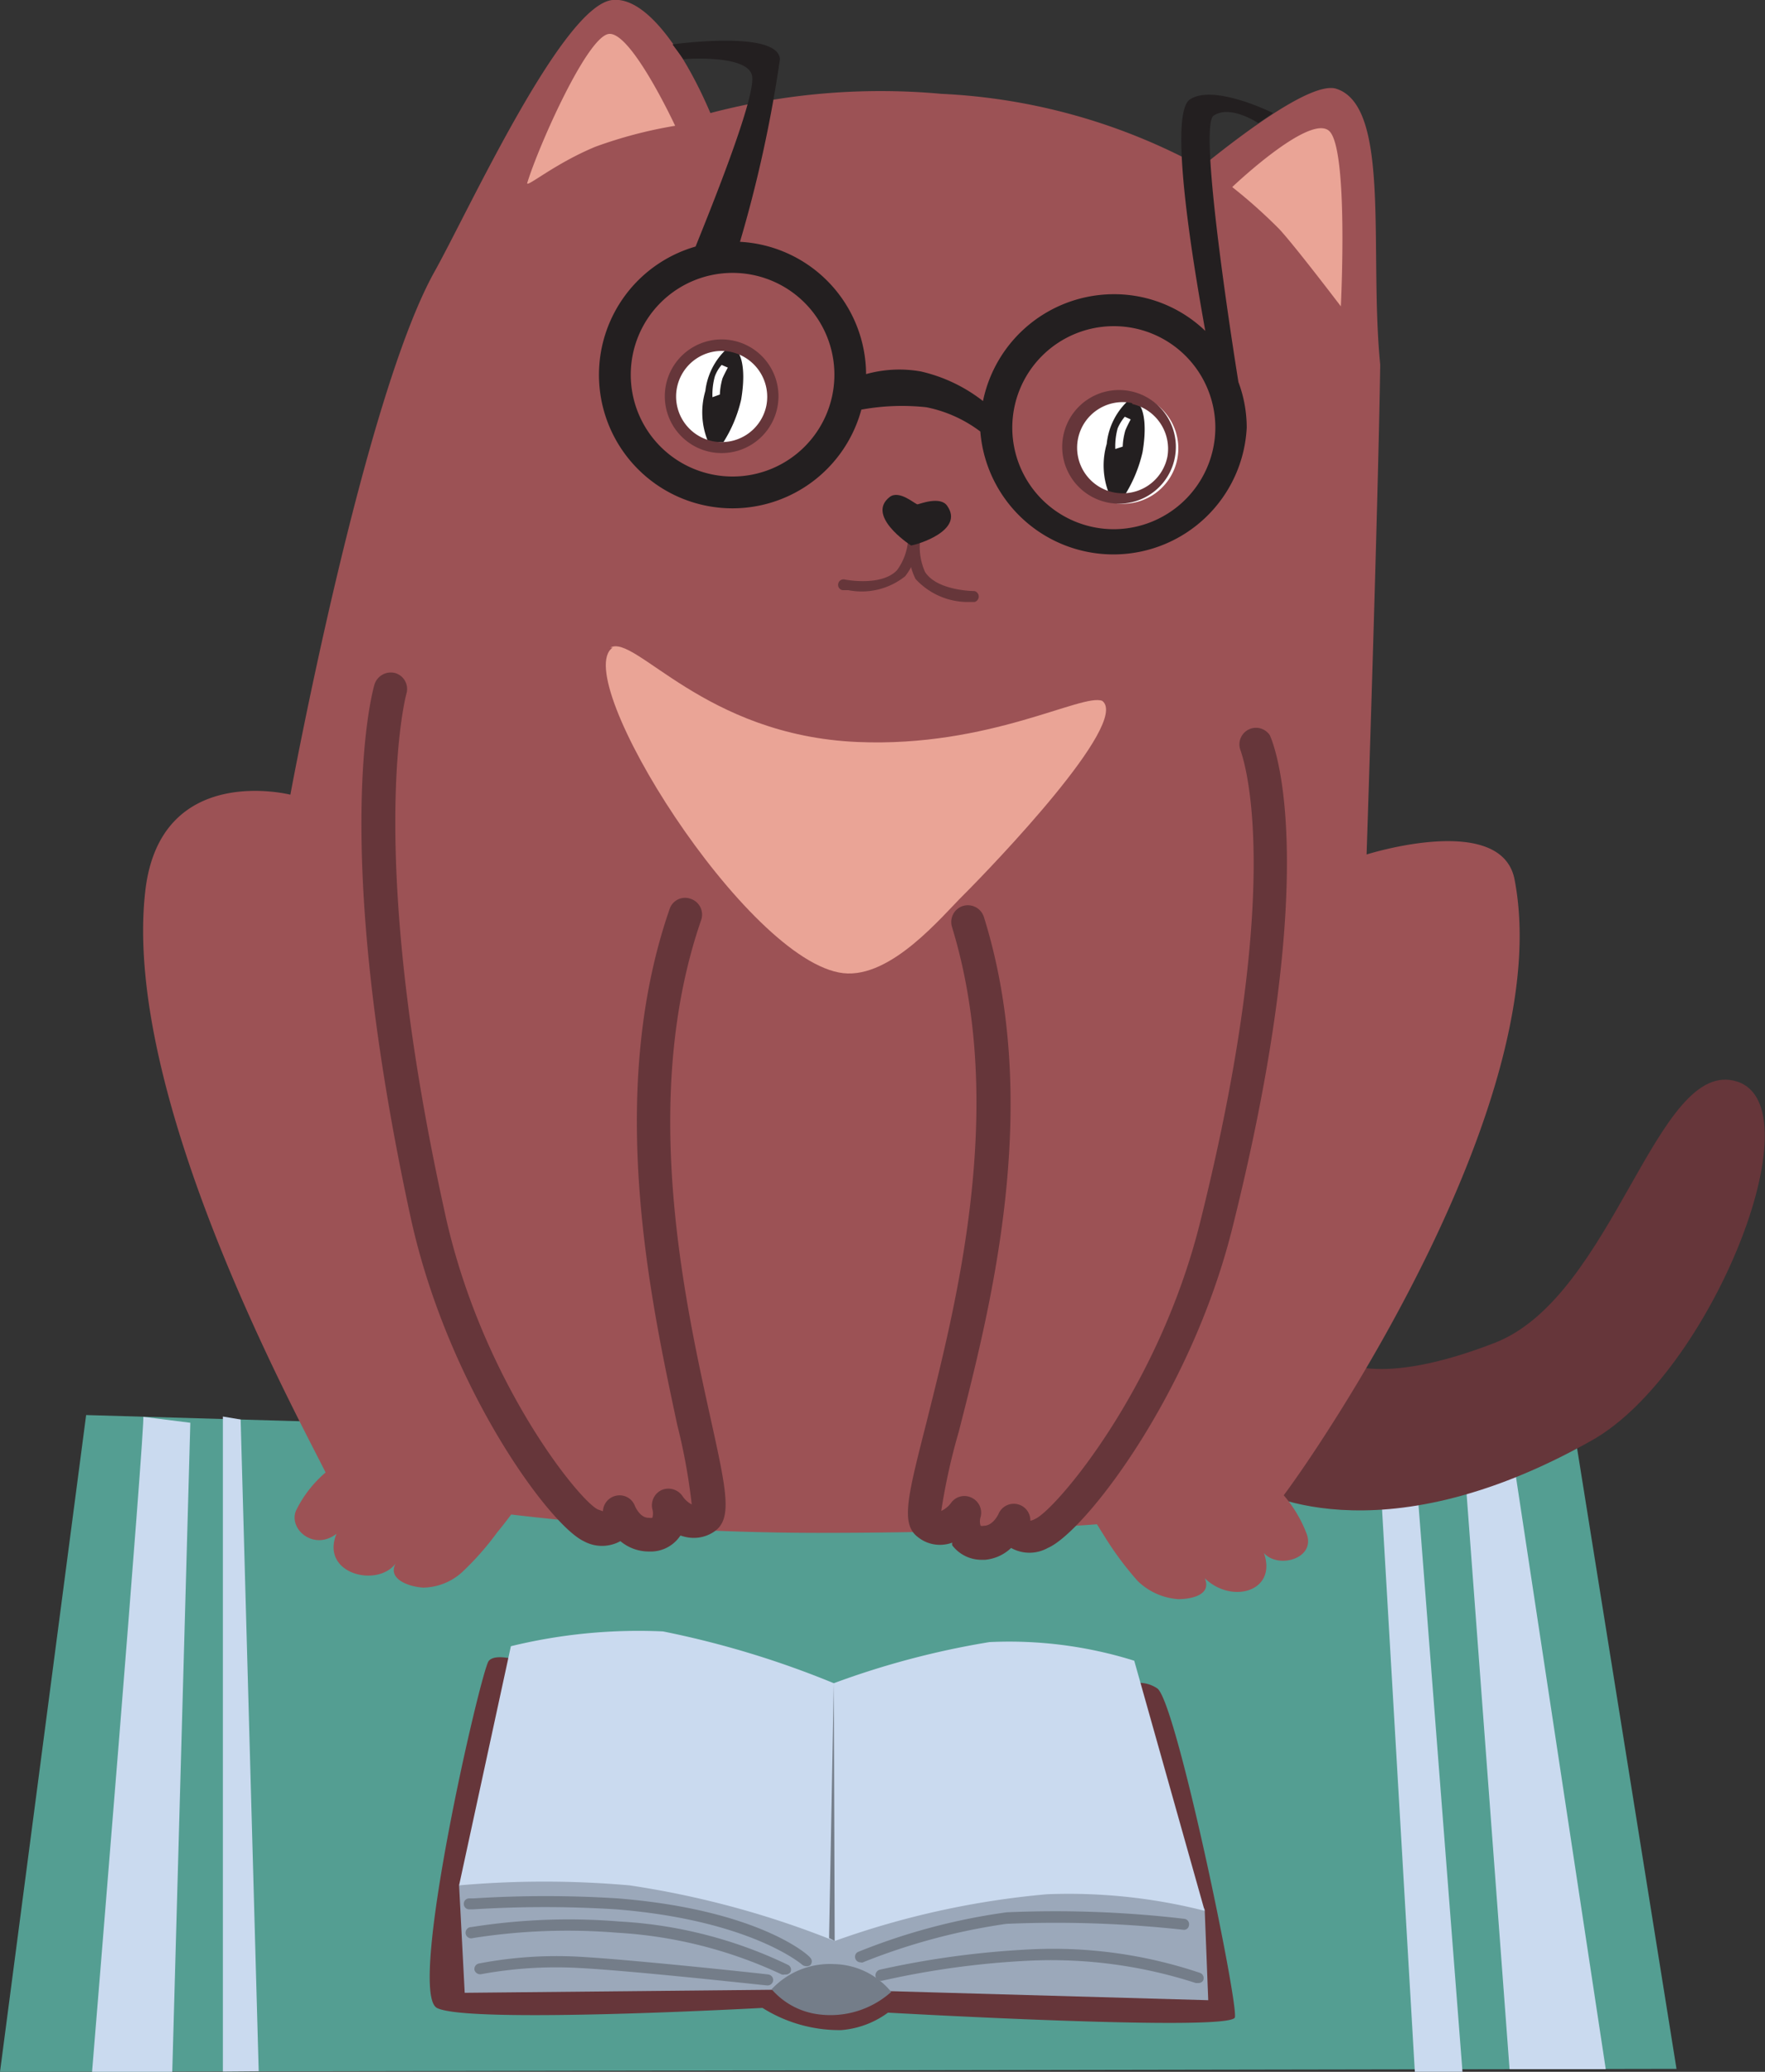 <svg id="Layer_1" data-name="Layer 1" xmlns="http://www.w3.org/2000/svg" viewBox="0 0 59.63 70"><rect x="0" y="0" width="59.63" height="70" fill="#333333" stroke="none"/><defs><style>.cls-1{fill:#549e92;}.cls-2{fill:#cadaef;}.cls-3{fill:#66363a;}.cls-4{fill:#9c5255;}.cls-5{fill:#fff;}.cls-6{fill:#231f20;}.cls-7{fill:#eaa496;}.cls-8{fill:#9ba8ba;}.cls-9{fill:#747d89;}</style></defs><polygon class="cls-1" points="13.26 48.11 2.91 47.81 0 70 56.64 69.9 53.02 47.3 13.26 48.11"/><polygon class="cls-2" points="47.8 70 46.59 49.25 47.8 49.25 49.41 70 47.8 70"/><path class="cls-2" d="M51,69.91h3.25L51,48.47l-1.57.42Z"/><path class="cls-3" d="M45.24,45.94s1.22,1,5.26-.57,5.46-9.68,8.18-8.83-.92,9.88-4.89,12.12c-7.33,4.14-11.46,1.6-11.46,1.6Z"/><path class="cls-4" d="M43.37,50.52c1.36-1.81,9.22-13.44,7.8-20.8-.44-2.3-5-.85-5-.85s.39-11.78.46-16.55C46.25,8.47,47,3.6,45.15,3c-.82-.27-3.23,1.56-4.56,2.64A20.24,20.24,0,0,0,31.8,3.17,22.64,22.64,0,0,0,24,3.82C23.23,2,21.91-.13,20.69,0c-1.69.18-4.87,7.14-6,9.16-2.41,4.3-4.88,17.69-4.88,17.69s-4.39-1.12-4.9,3.24C4.11,37,10,47.73,11,49.75a4,4,0,0,0-1,1.29c-.26.63.61,1.37,1.37.78-.56,1.35,1.38,1.84,2,1-.29.52.42.79.93.82a2,2,0,0,0,1.31-.52,9.58,9.58,0,0,0,1.19-1.35c.16-.19.32-.4.47-.6a88.88,88.88,0,0,0,10.33.62c3.94,0,7.07-.11,9.46-.29l.3.48a10.82,10.82,0,0,0,1.08,1.44,2.19,2.19,0,0,0,1.36.61c.51,0,1.14-.17.9-.71.91.89,2.46.45,2-.85.48.55,1.77.19,1.44-.66A4.37,4.37,0,0,0,43.37,50.52Z"/><path class="cls-3" d="M21.91,52.42a1.49,1.49,0,0,1-.95-.35,1.28,1.28,0,0,1-1.24,0c-1.18-.56-4.63-5.28-5.86-11-2.72-12.59-1.27-17.73-1.21-17.94a.58.58,0,0,1,.7-.39.56.56,0,0,1,.38.7h0S12.31,28.59,15,40.84C16.2,46.55,19.56,50.7,20.2,51l.17.06a.56.56,0,0,1,.47-.53.55.55,0,0,1,.61.35h0s.17.42.48.4a.21.21,0,0,0,.11,0,.54.54,0,0,0,0-.29.57.57,0,0,1,.32-.65.58.58,0,0,1,.7.21.84.84,0,0,0,.31.28,20.1,20.1,0,0,0-.49-2.69C22,44,20.45,37,22.62,30.72a.55.55,0,0,1,.72-.35.56.56,0,0,1,.35.71c-2.07,6-.58,12.77.31,16.81.55,2.49.75,3.42.14,3.85a1.22,1.22,0,0,1-.92.2,1.55,1.55,0,0,1-.23-.06l-.06.08a1.2,1.2,0,0,1-1,.46Z"/><path class="cls-3" d="M33.28,52.7h-.11a1.24,1.24,0,0,1-1-.49.41.41,0,0,1,0-.09,1,1,0,0,1-.23.06,1.18,1.18,0,0,1-.92-.24c-.6-.44-.36-1.36.27-3.84,1-4,2.74-10.7.87-16.79a.57.57,0,0,1,.37-.7.57.57,0,0,1,.71.37c2,6.39.2,13.28-.85,17.4a20.72,20.72,0,0,0-.59,2.67.89.89,0,0,0,.33-.27.55.55,0,0,1,.69-.18.56.56,0,0,1,.31.65.48.48,0,0,0,0,.3h0a.21.21,0,0,0,.11,0c.31,0,.49-.39.49-.39a.56.56,0,0,1,1.08.22.54.54,0,0,0,.16-.06c.66-.28,4.15-4.32,5.57-10,3-12,1.38-15.91,1.36-16a.56.56,0,0,1,1-.48c.08.17,1.87,4.16-1.28,16.71-1.42,5.63-5,10.23-6.22,10.75a1.27,1.27,0,0,1-1.24,0A1.46,1.46,0,0,1,33.28,52.7Z"/><path class="cls-5" d="M26.21,13.77a1.87,1.87,0,1,1-1.45-2.21A1.88,1.88,0,0,1,26.21,13.77Z"/><path class="cls-6" d="M24.55,11.79a2.3,2.3,0,0,0-.72,1.42,2.57,2.57,0,0,0,.1,1.73l.51,0a4.6,4.6,0,0,0,.6-1.44c.2-1.2-.09-1.57-.09-1.57Z"/><path class="cls-3" d="M24,15.27a1.92,1.92,0,1,1,2.26-1.49A1.92,1.92,0,0,1,24,15.27Zm.7-3.38a1.54,1.54,0,1,0,1.19,1.82A1.55,1.55,0,0,0,24.69,11.89Z"/><path class="cls-5" d="M24.38,12.33a1.23,1.23,0,0,0-.23.39,2.3,2.3,0,0,0-.08.7l.25-.09a2.28,2.28,0,0,1,.09-.55c.07-.16.18-.36.18-.36Z"/><path class="cls-5" d="M39.77,15.53a1.87,1.87,0,1,1-1.45-2.21A1.87,1.87,0,0,1,39.77,15.53Z"/><path class="cls-6" d="M38.11,13.54A2.31,2.31,0,0,0,37.39,15a2.57,2.57,0,0,0,.1,1.73l.51,0a4.71,4.71,0,0,0,.6-1.45c.2-1.19-.08-1.56-.08-1.56Z"/><path class="cls-3" d="M37.55,17a1.92,1.92,0,1,1,.78-3.75A1.92,1.92,0,0,1,37.55,17Zm.7-3.38a1.54,1.54,0,1,0,1.19,1.81A1.55,1.55,0,0,0,38.25,13.65Z"/><path class="cls-5" d="M38,14.08a1.57,1.57,0,0,0-.24.39,2.32,2.32,0,0,0-.08.7l.25-.08a2.28,2.28,0,0,1,.09-.55c.07-.17.18-.37.18-.37Z"/><path class="cls-6" d="M42.51,4.16l.5-.34s-2-1-2.81-.46.31,6.63.52,7.82a4.44,4.44,0,0,0-3.09-1.24,4.52,4.52,0,0,0-4.42,3.61,5.34,5.34,0,0,0-2.1-1,4.17,4.17,0,0,0-1.85.09A4.5,4.5,0,0,0,25,8.17,44.11,44.11,0,0,0,26.35,2c-.06-1-3.63-.5-3.63-.5l.37.5s2.19-.18,2.32.57S23.9,7.33,23.5,8.33a4.51,4.51,0,1,0,5.6,5.51,7.61,7.61,0,0,1,2.2-.08,4.48,4.48,0,0,1,1.82.82,4.51,4.51,0,0,0,9-.13,4.38,4.38,0,0,0-.28-1.54l0,0s-1.4-8.61-.84-9S42.51,4.16,42.51,4.16ZM24.75,16.1a3.44,3.44,0,1,1,3.44-3.44A3.44,3.44,0,0,1,24.75,16.1Zm12.88,1.78a3.43,3.43,0,1,1,3.43-3.43A3.44,3.44,0,0,1,37.63,17.88Z"/><path class="cls-3" d="M28.66,19.94l-.19,0a.18.18,0,0,1-.15-.22.18.18,0,0,1,.22-.14s1.24.25,1.77-.32a2,2,0,0,0,.37-1,.19.19,0,0,1,.37,0,2.28,2.28,0,0,1-.47,1.21A2.35,2.35,0,0,1,28.66,19.94Z"/><path class="cls-3" d="M32.72,20.34h.2a.19.19,0,0,0,0-.37s-1.26,0-1.67-.65a2.07,2.07,0,0,1-.17-1,.19.19,0,0,0-.17-.21.18.18,0,0,0-.2.17,2.3,2.3,0,0,0,.22,1.28A2.4,2.4,0,0,0,32.72,20.34Z"/><path class="cls-6" d="M32,17.09c-.23-.34-.93-.06-1-.05s-.61-.5-.94-.25c-.8.62.61,1.57.72,1.64h0C31,18.4,32.59,17.92,32,17.09Z"/><path class="cls-7" d="M41.63,6.32a17.62,17.62,0,0,1,1.59,1.42c.53.57,2.08,2.61,2.08,2.61s.27-5.35-.4-5.93S41.63,6.32,41.63,6.32Z"/><path class="cls-7" d="M17.81,6.19c0,.14.93-.66,2.3-1.23a14.92,14.92,0,0,1,2.7-.71S21.3,1,20.55,1.15,18.17,5,17.81,6.19Z"/><path class="cls-7" d="M20.7,21.88c-1.49,1,4.53,10.63,7.79,11,1.62.18,3.33-1.92,4.06-2.64,1-1,5.64-5.83,4.69-6.56-.68-.27-3.81,1.58-8.26,1.39-5.2-.22-7.52-3.66-8.36-3.19Z"/><path class="cls-3" d="M17.77,56.18s-1-.38-1.26-.06-2.77,11.17-1.75,11.72,11,0,11,0a4.88,4.88,0,0,0,2.66.75A3.07,3.07,0,0,0,30,68s11.6.66,11.72.16-2-10.75-2.63-11.12A1.1,1.1,0,0,0,37.94,57l-9.77,1.25Z"/><polygon class="cls-8" points="15.51 63.7 15.7 67.33 27.79 67.21 40.82 67.58 40.7 64.51 38.69 61.82 18.77 60.76 15.51 63.7"/><path class="cls-2" d="M28.17,56.87a31.41,31.41,0,0,0-5.77-1.75,18.16,18.16,0,0,0-5.14.5L15.51,63.7a32.76,32.76,0,0,1,5.76,0,30.76,30.76,0,0,1,6.93,1.88A28.63,28.63,0,0,1,35.37,64a18.67,18.67,0,0,1,5.33.56l-2.38-8.45a14.14,14.14,0,0,0-4.89-.63A28.3,28.3,0,0,0,28.17,56.87Z"/><path class="cls-9" d="M26.07,67.21a2.51,2.51,0,0,0,1.53.84,3.08,3.08,0,0,0,2.51-.75,2.56,2.56,0,0,0-1.94-.94A2.69,2.69,0,0,0,26.07,67.21Z"/><polygon class="cls-9" points="28.17 56.87 28.01 65.48 28.2 65.58 28.17 56.87"/><path class="cls-9" d="M29.07,66.3a.18.18,0,0,1-.17-.12.18.18,0,0,1,.11-.24,21,21,0,0,1,5-1.33,37.38,37.38,0,0,1,6,.22.18.18,0,0,1,.16.21.17.17,0,0,1-.2.16A39.37,39.37,0,0,0,34,65a21,21,0,0,0-4.87,1.31Z"/><path class="cls-9" d="M40.48,67l-.08,0a15.84,15.84,0,0,0-5.53-.76,28.85,28.85,0,0,0-5.06.68.19.19,0,0,1-.23-.14.2.2,0,0,1,.14-.23,30,30,0,0,1,5.15-.69,15.53,15.53,0,0,1,5.68.8.19.19,0,0,1,.1.25A.18.18,0,0,1,40.48,67Z"/><path class="cls-9" d="M27.23,66.43a.21.21,0,0,1-.13-.05s-1.72-1.5-6.28-1.87a38.57,38.57,0,0,0-4.83,0h-.14a.18.18,0,0,1-.18-.18.18.18,0,0,1,.18-.19H16a38.6,38.6,0,0,1,4.87,0c4.71.38,6.43,1.89,6.5,2a.18.18,0,0,1,0,.26A.21.21,0,0,1,27.23,66.43Z"/><path class="cls-9" d="M26.51,66.71a.17.17,0,0,1-.1,0,15.09,15.09,0,0,0-5.56-1.41,20.55,20.55,0,0,0-4.87.18.19.19,0,1,1-.06-.37,21,21,0,0,1,5-.19,15,15,0,0,1,5.71,1.47.18.18,0,0,1,.07.25A.2.2,0,0,1,26.51,66.71Z"/><path class="cls-9" d="M25.91,67.08h0c-.05,0-4.56-.5-6.38-.59a14,14,0,0,0-3.27.21.2.2,0,0,1-.23-.14.19.19,0,0,1,.15-.22,13.92,13.92,0,0,1,3.37-.23c1.83.1,6.36.59,6.4.6a.19.19,0,0,1,.17.21A.19.19,0,0,1,25.91,67.08Z"/><path class="cls-2" d="M4.84,47.86C4.93,47.87,3.11,70,3.11,70H5.82l.61-21.93-1.59-.2Z"/><polygon class="cls-2" points="7.53 47.86 7.53 69.99 8.74 69.98 8.13 47.96 7.53 47.86"/></svg>